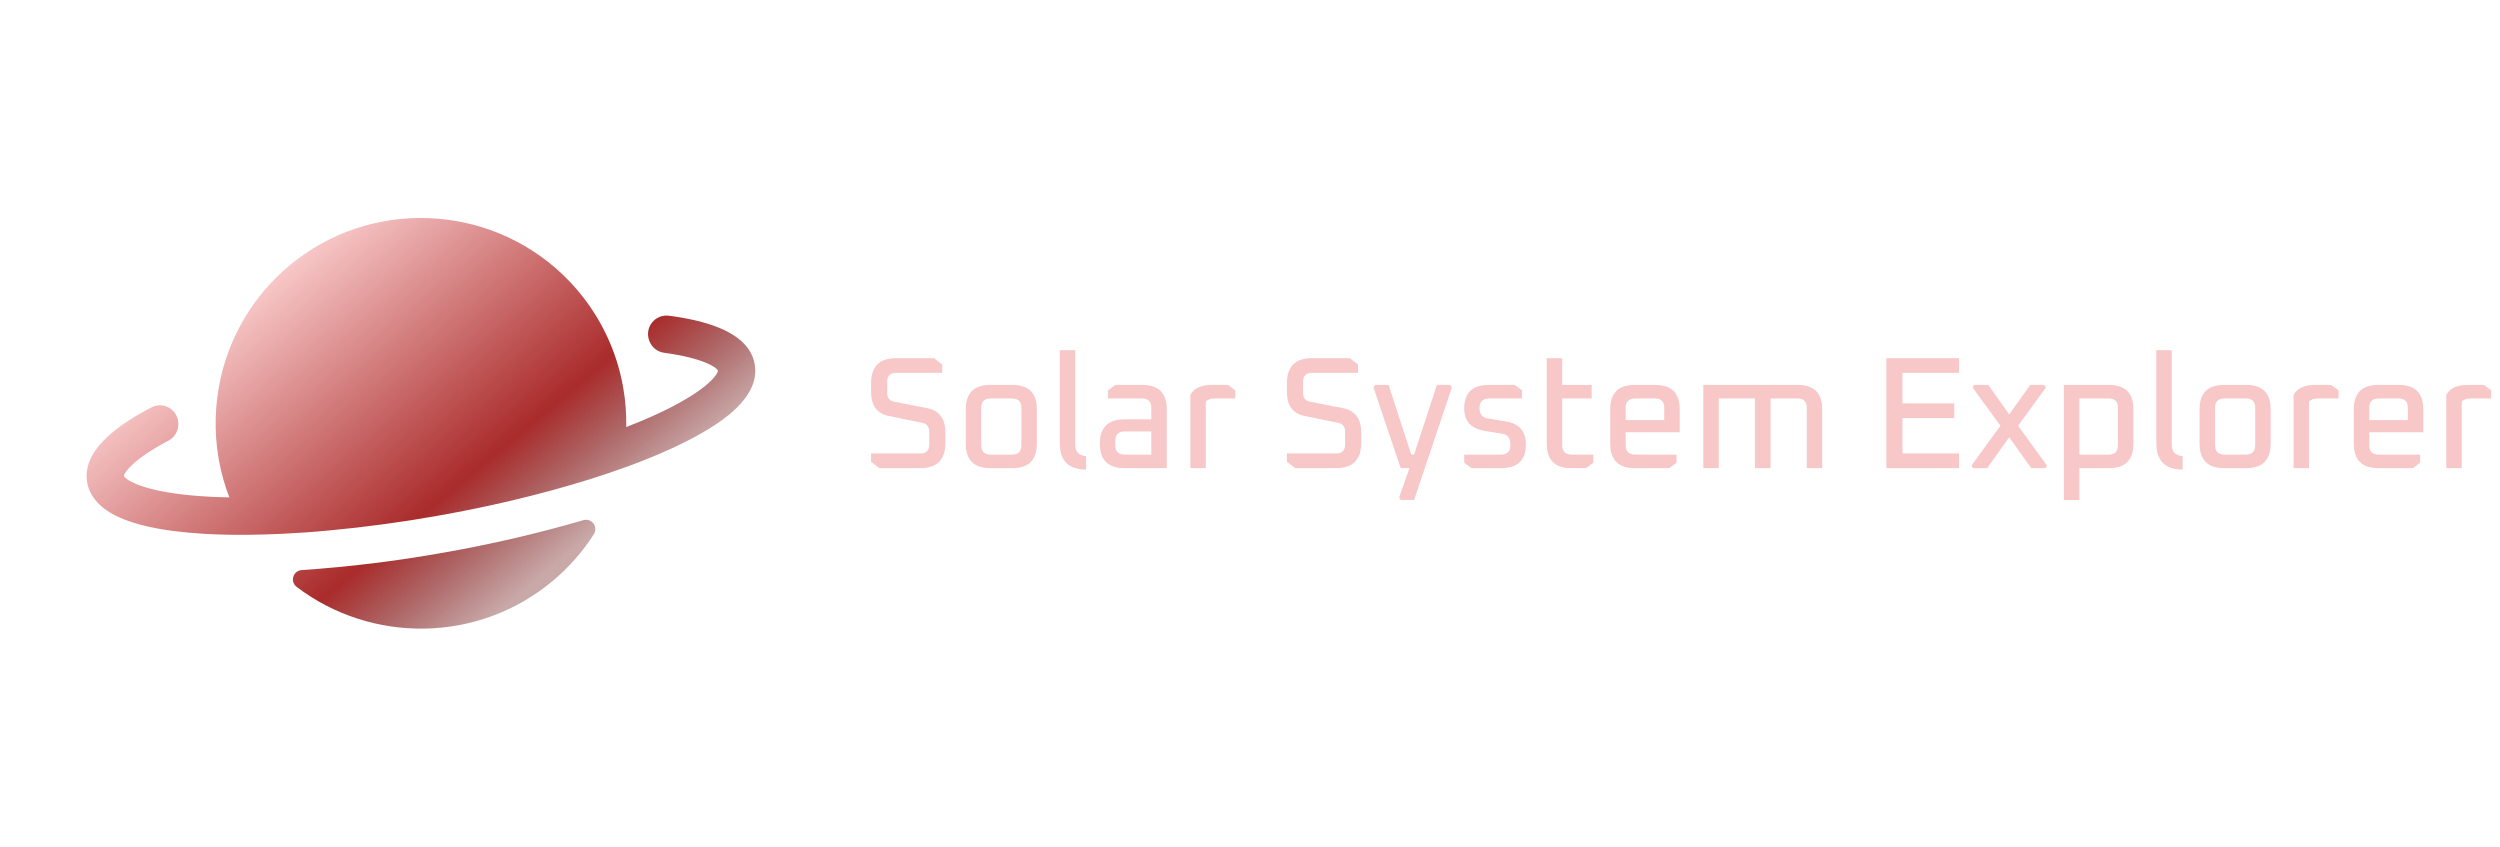<svg width="502" height="170" viewBox="0 0 502 170" fill="none" xmlns="http://www.w3.org/2000/svg">
<g clip-path="url(#clip0_45_13)">
<path d="M60.569 114.474C60.187 114.499 59.822 114.64 59.522 114.878C59.223 115.117 59.003 115.441 58.894 115.808C58.784 116.175 58.789 116.567 58.909 116.93C59.028 117.294 59.256 117.613 59.562 117.843C74.562 129.247 96.017 129.209 111.045 116.599C114.237 113.923 117.004 110.776 119.25 107.267C119.458 106.945 119.562 106.566 119.549 106.182C119.535 105.799 119.403 105.428 119.172 105.122C118.941 104.815 118.622 104.587 118.257 104.467C117.892 104.348 117.499 104.344 117.132 104.455C107.913 107.136 98.554 109.309 89.098 110.964C79.659 112.651 70.135 113.823 60.569 114.474ZM139.612 64.331C138.019 63.96 136.253 63.649 134.332 63.398C133.701 63.312 133.058 63.39 132.466 63.624C131.874 63.858 131.352 64.241 130.95 64.736C130.549 65.23 130.281 65.82 130.174 66.448C130.066 67.076 130.122 67.721 130.336 68.32C130.36 68.349 130.363 68.393 130.377 68.43C130.606 69.067 131.005 69.628 131.532 70.053C132.058 70.478 132.691 70.75 133.362 70.839C141.211 71.902 143.907 73.773 144.167 74.427C144.144 75.128 142.144 78.232 133.195 82.553C131.913 83.172 130.483 83.815 128.904 84.484C127.886 84.914 126.835 85.337 125.752 85.755C125.801 83.13 125.601 80.506 125.154 77.919C125.141 77.841 125.13 77.762 125.115 77.682C123.85 70.608 120.751 63.989 116.129 58.485C115.174 57.345 114.159 56.257 113.087 55.224C98.086 40.836 74.282 39.751 58.015 53.401C51.11 59.188 46.298 67.084 44.319 75.874C43.117 81.198 42.974 86.707 43.9 92.086C43.915 92.162 43.927 92.241 43.94 92.319C44.402 94.902 45.11 97.434 46.055 99.882C44.896 99.861 43.765 99.824 42.661 99.771C40.94 99.686 39.384 99.575 37.962 99.43C28.095 98.452 25.15 96.226 24.889 95.576C24.912 94.875 26.795 92.181 33.816 88.487C34.417 88.172 34.921 87.699 35.272 87.118C35.623 86.537 35.808 85.871 35.806 85.192L35.804 85.059C35.802 84.427 35.637 83.806 35.325 83.256C35.014 82.706 34.566 82.245 34.025 81.918C33.484 81.591 32.868 81.408 32.236 81.387C31.604 81.366 30.978 81.508 30.417 81.799C28.739 82.663 27.106 83.611 25.525 84.641C19.478 88.635 16.779 92.751 17.504 96.878C17.763 98.368 18.637 100.544 21.324 102.423C25.31 105.216 32.414 106.702 41.119 107.199C43.893 107.359 46.828 107.418 49.88 107.387C52.098 107.361 54.39 107.292 56.715 107.183C58.264 107.107 59.834 107.014 61.423 106.904C63.011 106.795 64.603 106.661 66.196 106.503C73.411 105.837 80.779 104.828 87.792 103.585C90.338 103.133 92.855 102.653 95.344 102.143C97.833 101.633 100.275 101.095 102.669 100.528C108.258 99.204 113.604 97.753 118.568 96.191C120.697 95.522 122.752 94.834 124.733 94.127C127.534 93.129 130.181 92.098 132.639 91.039L132.886 90.933C138.66 88.431 143.161 85.887 146.271 83.373L146.583 83.111C150.469 79.851 152.14 76.496 151.545 73.134C150.824 68.96 146.806 65.998 139.612 64.331Z" fill="url(#paint0_linear_45_13)"/>
</g>
<path d="M174.916 92.72V91.056H184.772C185.988 91.056 186.596 90.459 186.596 89.264V86.736C186.596 85.691 186.137 85.083 185.22 84.912L178.532 83.536C176.121 83.067 174.916 81.456 174.916 78.704V76.976C174.916 73.605 176.59 71.92 179.94 71.92H187.556L189.188 73.2V74.864H179.972C178.756 74.864 178.148 75.461 178.148 76.656V78.832C178.148 79.877 178.606 80.485 179.524 80.656L186.244 81.968C188.633 82.48 189.828 84.101 189.828 86.832V88.944C189.828 92.315 188.153 94 184.804 94H176.548L174.916 92.72ZM193.925 89.072V82.192C193.925 78.928 195.557 77.296 198.821 77.296H203.301C206.565 77.296 208.197 78.928 208.197 82.192V89.072C208.197 92.357 206.565 94 203.301 94H198.821C195.557 94 193.925 92.357 193.925 89.072ZM197.029 89.392C197.029 90.651 197.658 91.28 198.917 91.28H203.237C204.474 91.28 205.093 90.651 205.093 89.392V81.872C205.093 80.635 204.474 80.016 203.237 80.016H198.917C197.658 80.016 197.029 80.635 197.029 81.872V89.392ZM212.803 88.976V70.32H215.907V89.296C215.907 90.725 216.632 91.493 218.083 91.6V94.288C214.563 94.288 212.803 92.517 212.803 88.976ZM225.775 94C222.49 94 220.847 92.368 220.847 89.104C220.847 85.84 222.49 84.208 225.775 84.208H231.183V81.872C231.183 80.635 230.565 80.016 229.327 80.016H222.479V78.384L223.951 77.296H229.391C232.655 77.296 234.287 78.928 234.287 82.192V94H225.775ZM223.951 89.392C223.951 90.651 224.581 91.28 225.839 91.28H231.183V86.64H225.839C224.581 86.64 223.951 87.269 223.951 88.528V89.392ZM239.022 94V79.28C239.768 77.957 241.187 77.296 243.278 77.296H246.574L248.046 78.384V80.016H243.886C243.054 80.016 242.467 80.229 242.126 80.656V94H239.022ZM258.416 92.72V91.056H268.272C269.488 91.056 270.096 90.459 270.096 89.264V86.736C270.096 85.691 269.637 85.083 268.72 84.912L262.032 83.536C259.621 83.067 258.416 81.456 258.416 78.704V76.976C258.416 73.605 260.09 71.92 263.44 71.92H271.056L272.688 73.2V74.864H263.472C262.256 74.864 261.648 75.461 261.648 76.656V78.832C261.648 79.877 262.106 80.485 263.024 80.656L269.744 81.968C272.133 82.48 273.328 84.101 273.328 86.832V88.944C273.328 92.315 271.653 94 268.304 94H260.048L258.416 92.72ZM275.793 77.808L276.145 77.296H278.833L283.377 91.28H283.953L288.529 77.296H291.185L291.537 77.808L283.953 100.4H281.265L280.945 99.888L283.025 94H281.265L275.793 77.808ZM294.01 92.912V91.28H301.402C302.66 91.28 303.29 90.64 303.29 89.36C303.29 88.037 302.778 87.291 301.754 87.12L298.074 86.512C295.364 86.043 294.01 84.549 294.01 82.032C294.01 78.875 295.652 77.296 298.938 77.296H304.154L305.626 78.384V80.016H299.002C297.722 80.016 297.082 80.656 297.082 81.936C297.082 83.131 297.615 83.824 298.682 84.016L302.394 84.624C305.06 85.072 306.394 86.608 306.394 89.232C306.394 92.411 304.74 94 301.434 94H295.482L294.01 92.912ZM310.584 89.072V71.92H313.688V77.296H319.608V80.016H313.688V89.392C313.688 90.651 314.317 91.28 315.576 91.28H319.928V92.912L318.456 94H315.48C312.216 94 310.584 92.357 310.584 89.072ZM323.331 89.072V82.192C323.331 78.928 324.963 77.296 328.227 77.296H332.387C335.651 77.296 337.283 78.928 337.283 82.192V86.8H326.435V89.392C326.435 90.651 327.064 91.28 328.323 91.28H336.643V92.912L335.203 94H328.227C324.963 94 323.331 92.357 323.331 89.072ZM326.435 84.368H334.179V81.872C334.179 80.635 333.56 80.016 332.323 80.016H328.323C327.064 80.016 326.435 80.635 326.435 81.872V84.368ZM342.025 94V77.296H361.001C364.265 77.296 365.897 78.928 365.897 82.192V94H362.793V81.872C362.793 80.635 362.174 80.016 360.937 80.016H355.529V94H352.393V80.016H345.129V94H342.025ZM378.782 94V71.92H393.374V74.864H382.014V81.008H392.414V83.952H382.014V91.056H393.374V94H378.782ZM395.894 93.456L401.686 85.488L396.118 77.84L396.374 77.296H399.254L403.446 83.216L407.67 77.296H410.518L410.806 77.84L405.238 85.488L410.998 93.456L410.742 94H407.862L403.446 87.792L399.03 94H396.182L395.894 93.456ZM414.431 100.4V77.296H423.487C426.751 77.296 428.383 78.928 428.383 82.192V89.072C428.383 92.357 426.751 94 423.487 94H417.535V100.4H414.431ZM417.535 91.28H423.423C424.66 91.28 425.279 90.651 425.279 89.392V81.872C425.279 80.635 424.66 80.016 423.423 80.016H417.535V91.28ZM432.99 88.976V70.32H436.094V89.296C436.094 90.725 436.82 91.493 438.27 91.6V94.288C434.75 94.288 432.99 92.517 432.99 88.976ZM441.675 89.072V82.192C441.675 78.928 443.307 77.296 446.571 77.296H451.051C454.315 77.296 455.947 78.928 455.947 82.192V89.072C455.947 92.357 454.315 94 451.051 94H446.571C443.307 94 441.675 92.357 441.675 89.072ZM444.779 89.392C444.779 90.651 445.408 91.28 446.667 91.28H450.987C452.224 91.28 452.843 90.651 452.843 89.392V81.872C452.843 80.635 452.224 80.016 450.987 80.016H446.667C445.408 80.016 444.779 80.635 444.779 81.872V89.392ZM460.553 94V79.28C461.299 77.957 462.718 77.296 464.809 77.296H468.105L469.577 78.384V80.016H465.417C464.585 80.016 463.998 80.229 463.657 80.656V94H460.553ZM472.644 89.072V82.192C472.644 78.928 474.276 77.296 477.54 77.296H481.7C484.964 77.296 486.596 78.928 486.596 82.192V86.8H475.748V89.392C475.748 90.651 476.377 91.28 477.636 91.28H485.956V92.912L484.516 94H477.54C474.276 94 472.644 92.357 472.644 89.072ZM475.748 84.368H483.492V81.872C483.492 80.635 482.873 80.016 481.636 80.016H477.636C476.377 80.016 475.748 80.635 475.748 81.872V84.368ZM491.209 94V79.28C491.956 77.957 493.374 77.296 495.465 77.296H498.761L500.233 78.384V80.016H496.073C495.241 80.016 494.654 80.229 494.313 80.656V94H491.209Z" fill="#F8C7C7"/>
<defs>
<linearGradient id="paint0_linear_45_13" x1="58.013" y1="53.402" x2="111.043" y2="116.601" gradientUnits="userSpaceOnUse">
<stop stop-color="#F8C7C7"/>
<stop offset="0.672" stop-color="#AA2B2B"/>
<stop offset="0.823" stop-color="#8D2727" stop-opacity="0.7"/>
<stop offset="0.974" stop-color="#792626" stop-opacity="0.4"/>
</linearGradient>
<clipPath id="clip0_45_13">
<rect width="120" height="120" fill="white" transform="translate(0 77.605) rotate(-40)"/>
</clipPath>
</defs>
</svg>
